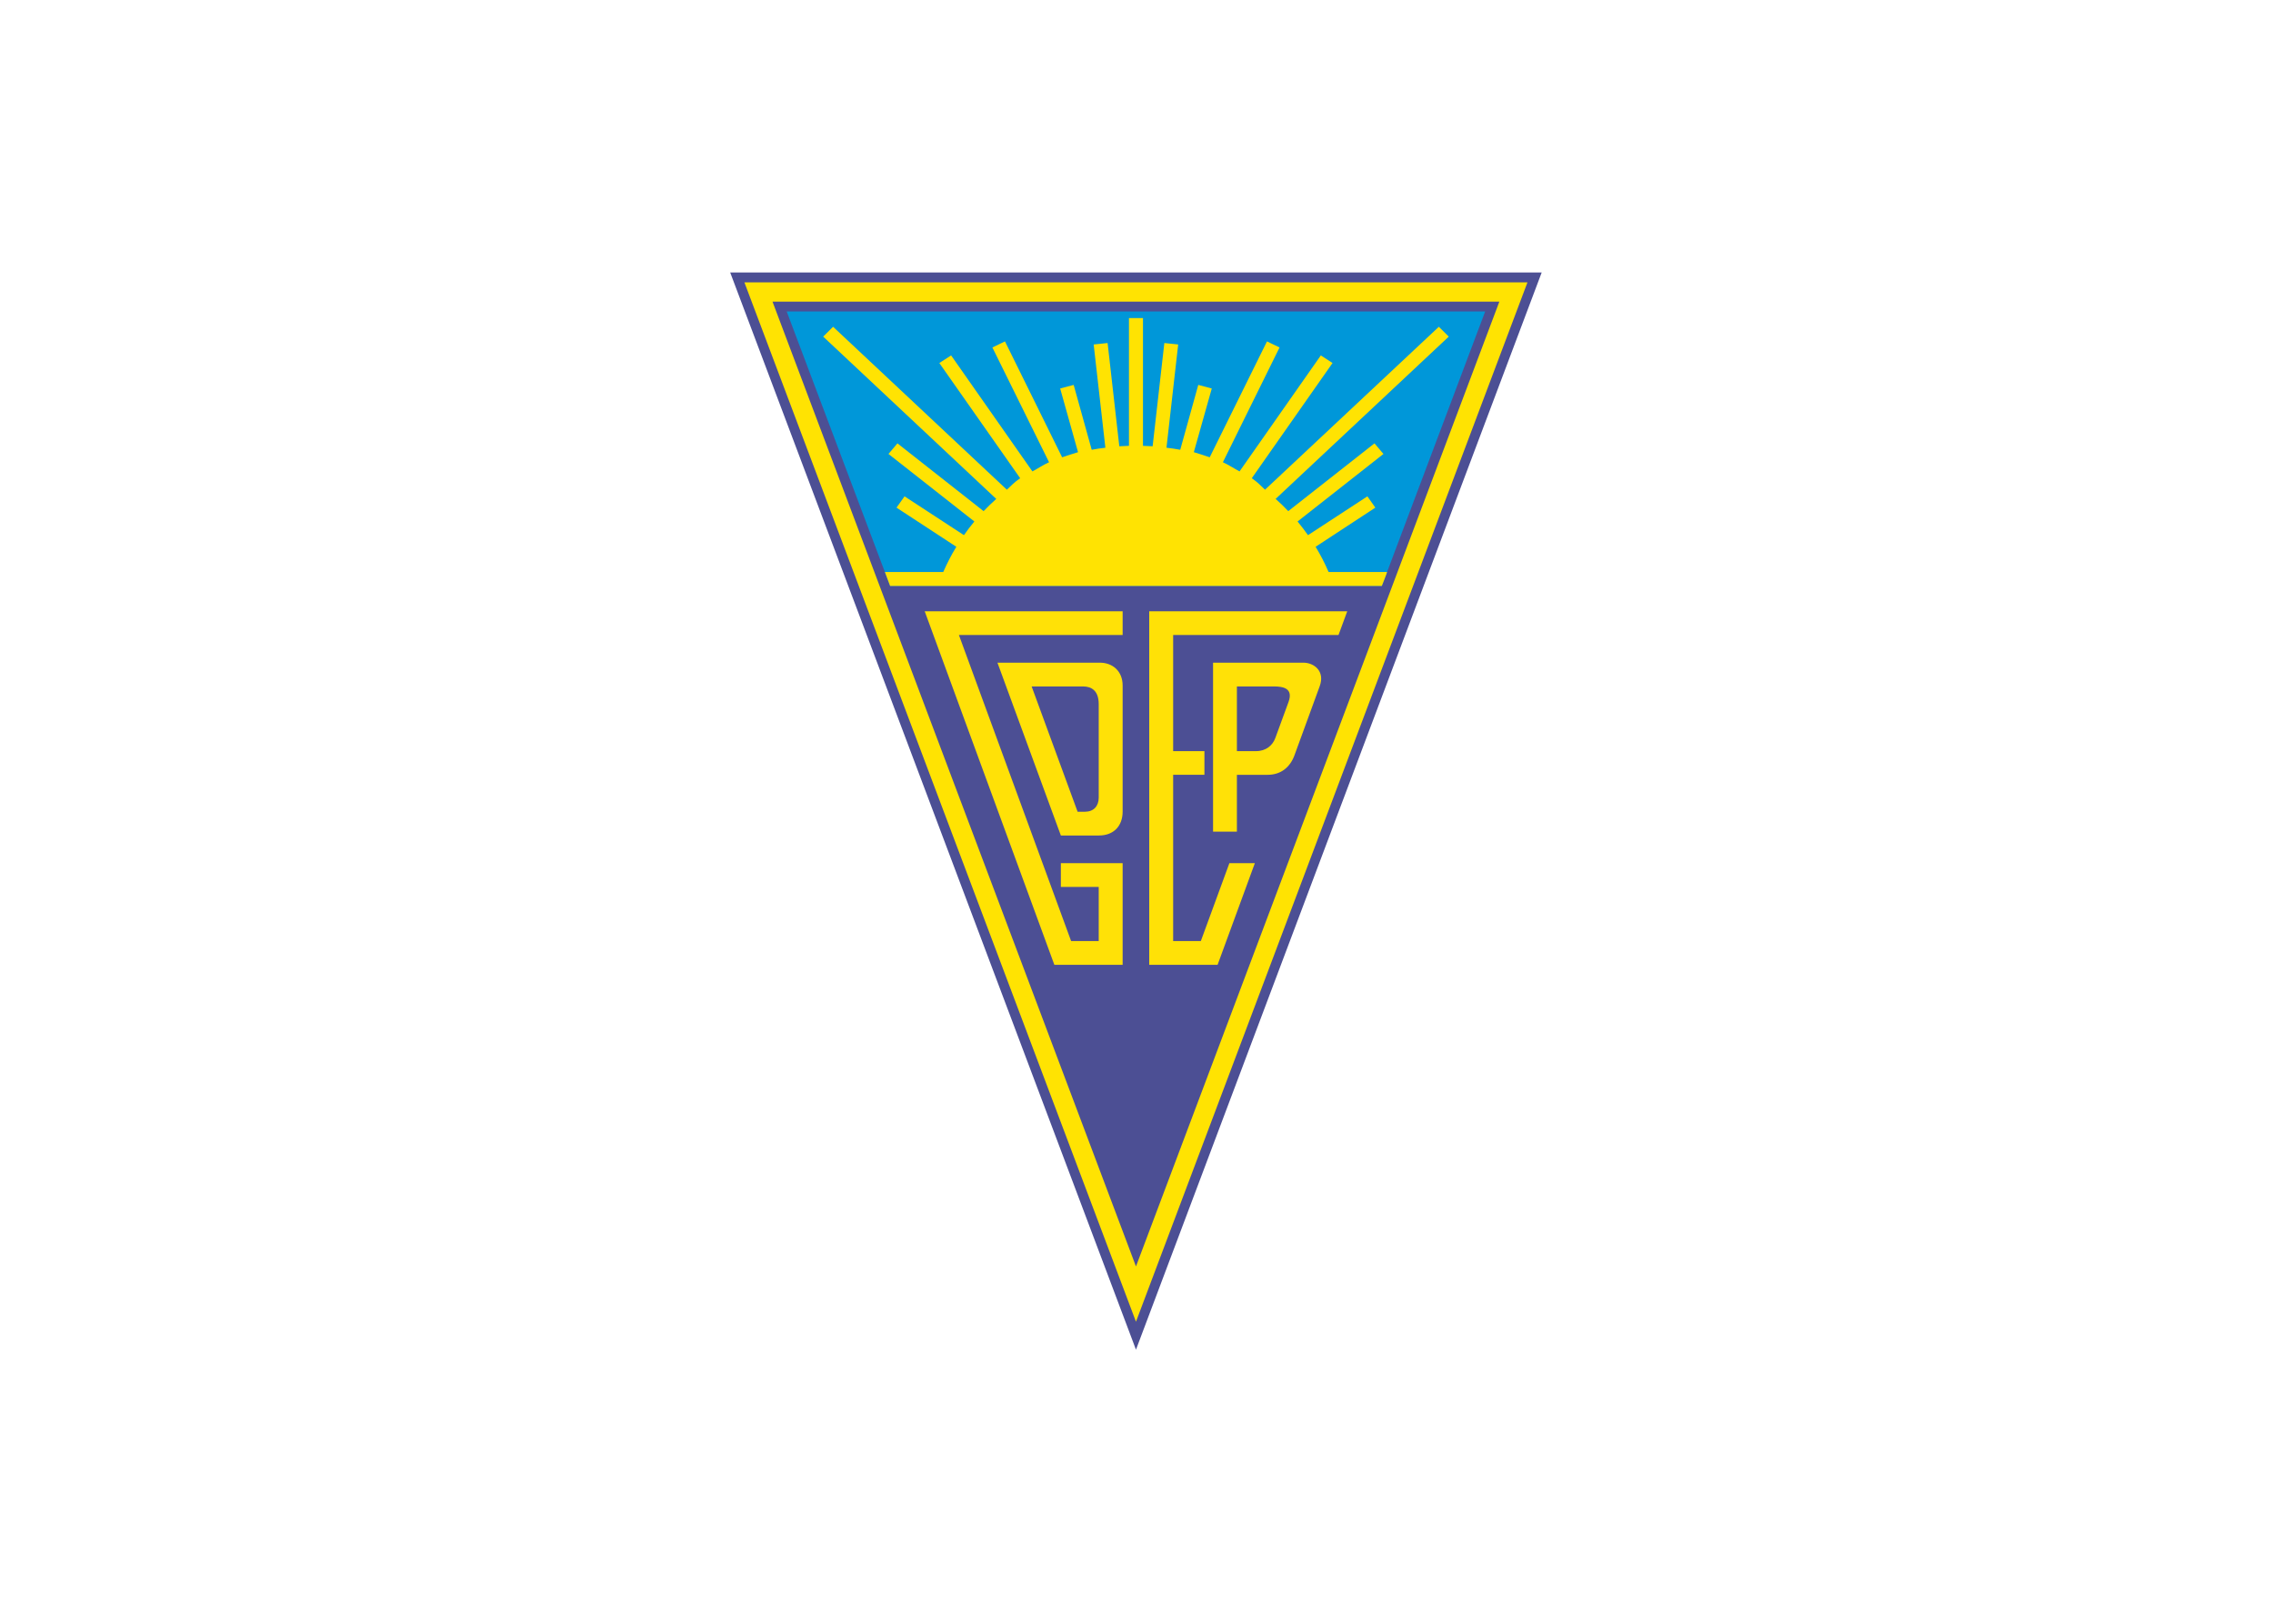 <svg clip-rule="evenodd" fill-rule="evenodd" stroke-linejoin="round" stroke-miterlimit="2" viewBox="0 0 560 400" xmlns="http://www.w3.org/2000/svg"><g transform="matrix(.972 0 0 .972 -60.348 -260.946)"><path d="m350.018 610.528-102.849-273h205.676v.017z" fill="#4c4f94" fill-rule="nonzero"/><path d="m449.25 340.019c-1.235 3.271-96.957 257.382-99.232 263.425-2.274-6.043-98.018-260.154-99.253-263.425z" fill="#ffe302"/><path d="m257.892 344.914 92.126 244.515 92.105-244.515z" fill="#4c4f94"/><path d="m261.488 347.405c.433 1.127 26.015 69.036 26.21 69.555h124.64c.173-.52 25.756-68.428 26.189-69.555z" fill="#0097d9"/><path d="m384.958 442.434h-9.358v16.398h4.831c2.556 0 4.202-1.451 4.895-3.292l3.358-9.163c1.256-3.466-1.321-3.943-3.726-3.943m-15.401 36.803v-42.825h22.896c2.664 0 5.545 2.123 4.137 5.957l-6.411 17.546c-1.127 3.055-3.488 4.917-6.78 4.917h-7.799v14.405zm34.008-55.843-2.209 6h-41.915v29.438h7.928v6h-7.928v42.132h7.018l7.235-19.734h6.455l-9.444 25.756h-17.329v-89.592zm-72.587 56.818-16.073-43.8h25.95c3.206 0 5.784 2.102 5.784 5.806v31.929c0 3.661-2.274 6.065-6.022 6.065zm4.245-6.022h1.863c2.188 0 3.488-1.408 3.488-3.574v-23.676c0-3.444-1.82-4.506-4.008-4.506h-12.997zm-38.752-50.796h50.168v6h-41.503l28.441 77.57h6.997v-13.712h-9.596v-6.022h15.661v25.756h-17.308z" fill="#ffe107"/><path d="m395.551 407.039 15.141-9.92-2.014-2.86-15.055 9.835c-.845-1.192-1.733-2.34-2.643-3.466l21.77-17.113-2.275-2.686-21.856 17.178c-1.018-1.083-2.08-2.123-3.206-3.098l43.886-41.135-2.512-2.491-44.06 41.287c-1.191-1.127-1.841-1.863-3.357-2.903l20.47-29.2-2.968-1.928-20.6 29.395c-1.3-.671-2.881-1.733-4.224-2.318l14.361-29.091-3.184-1.537-14.513 29.373c-1.061-.346-2.924-.997-4.029-1.3l4.549-16.138-3.423-.91-4.57 16.441c-1.062-.217-2.405-.39-3.488-.52l2.968-26.167-3.509-.368-2.968 26.167c-.65-.047-1.798-.079-2.448-.11v-32.384h-3.552v32.384c-.65.017-1.798.063-2.448.11l-2.967-26.167-3.531.368 2.967 26.167c-1.061.126-2.426.303-3.465.52l-4.571-16.441-3.423.91 4.528 16.138c-1.084.303-2.946.952-4.029 1.3l-14.492-29.373-3.184 1.537 14.361 29.091c-1.364.585-2.924 1.646-4.224 2.318l-20.6-29.395-2.989 1.928 20.492 29.2c-1.516 1.04-2.166 1.776-3.379 2.903l-44.038-41.287-2.513 2.491 43.865 41.135c-1.105.975-2.167 2.015-3.206 3.098l-21.835-17.178-2.275 2.686 21.77 17.113c-.931 1.127-1.819 2.274-2.642 3.465l-15.055-9.834-2.036 2.859 15.163 9.921c-1.257 2.037-2.34 4.181-3.315 6.391h-14.794l1.321 3.53h124.64s1.322-3.314 1.322-3.53h-14.817c-.953-2.21-2.058-4.354-3.292-6.391" fill="#ffe302"/></g></svg>